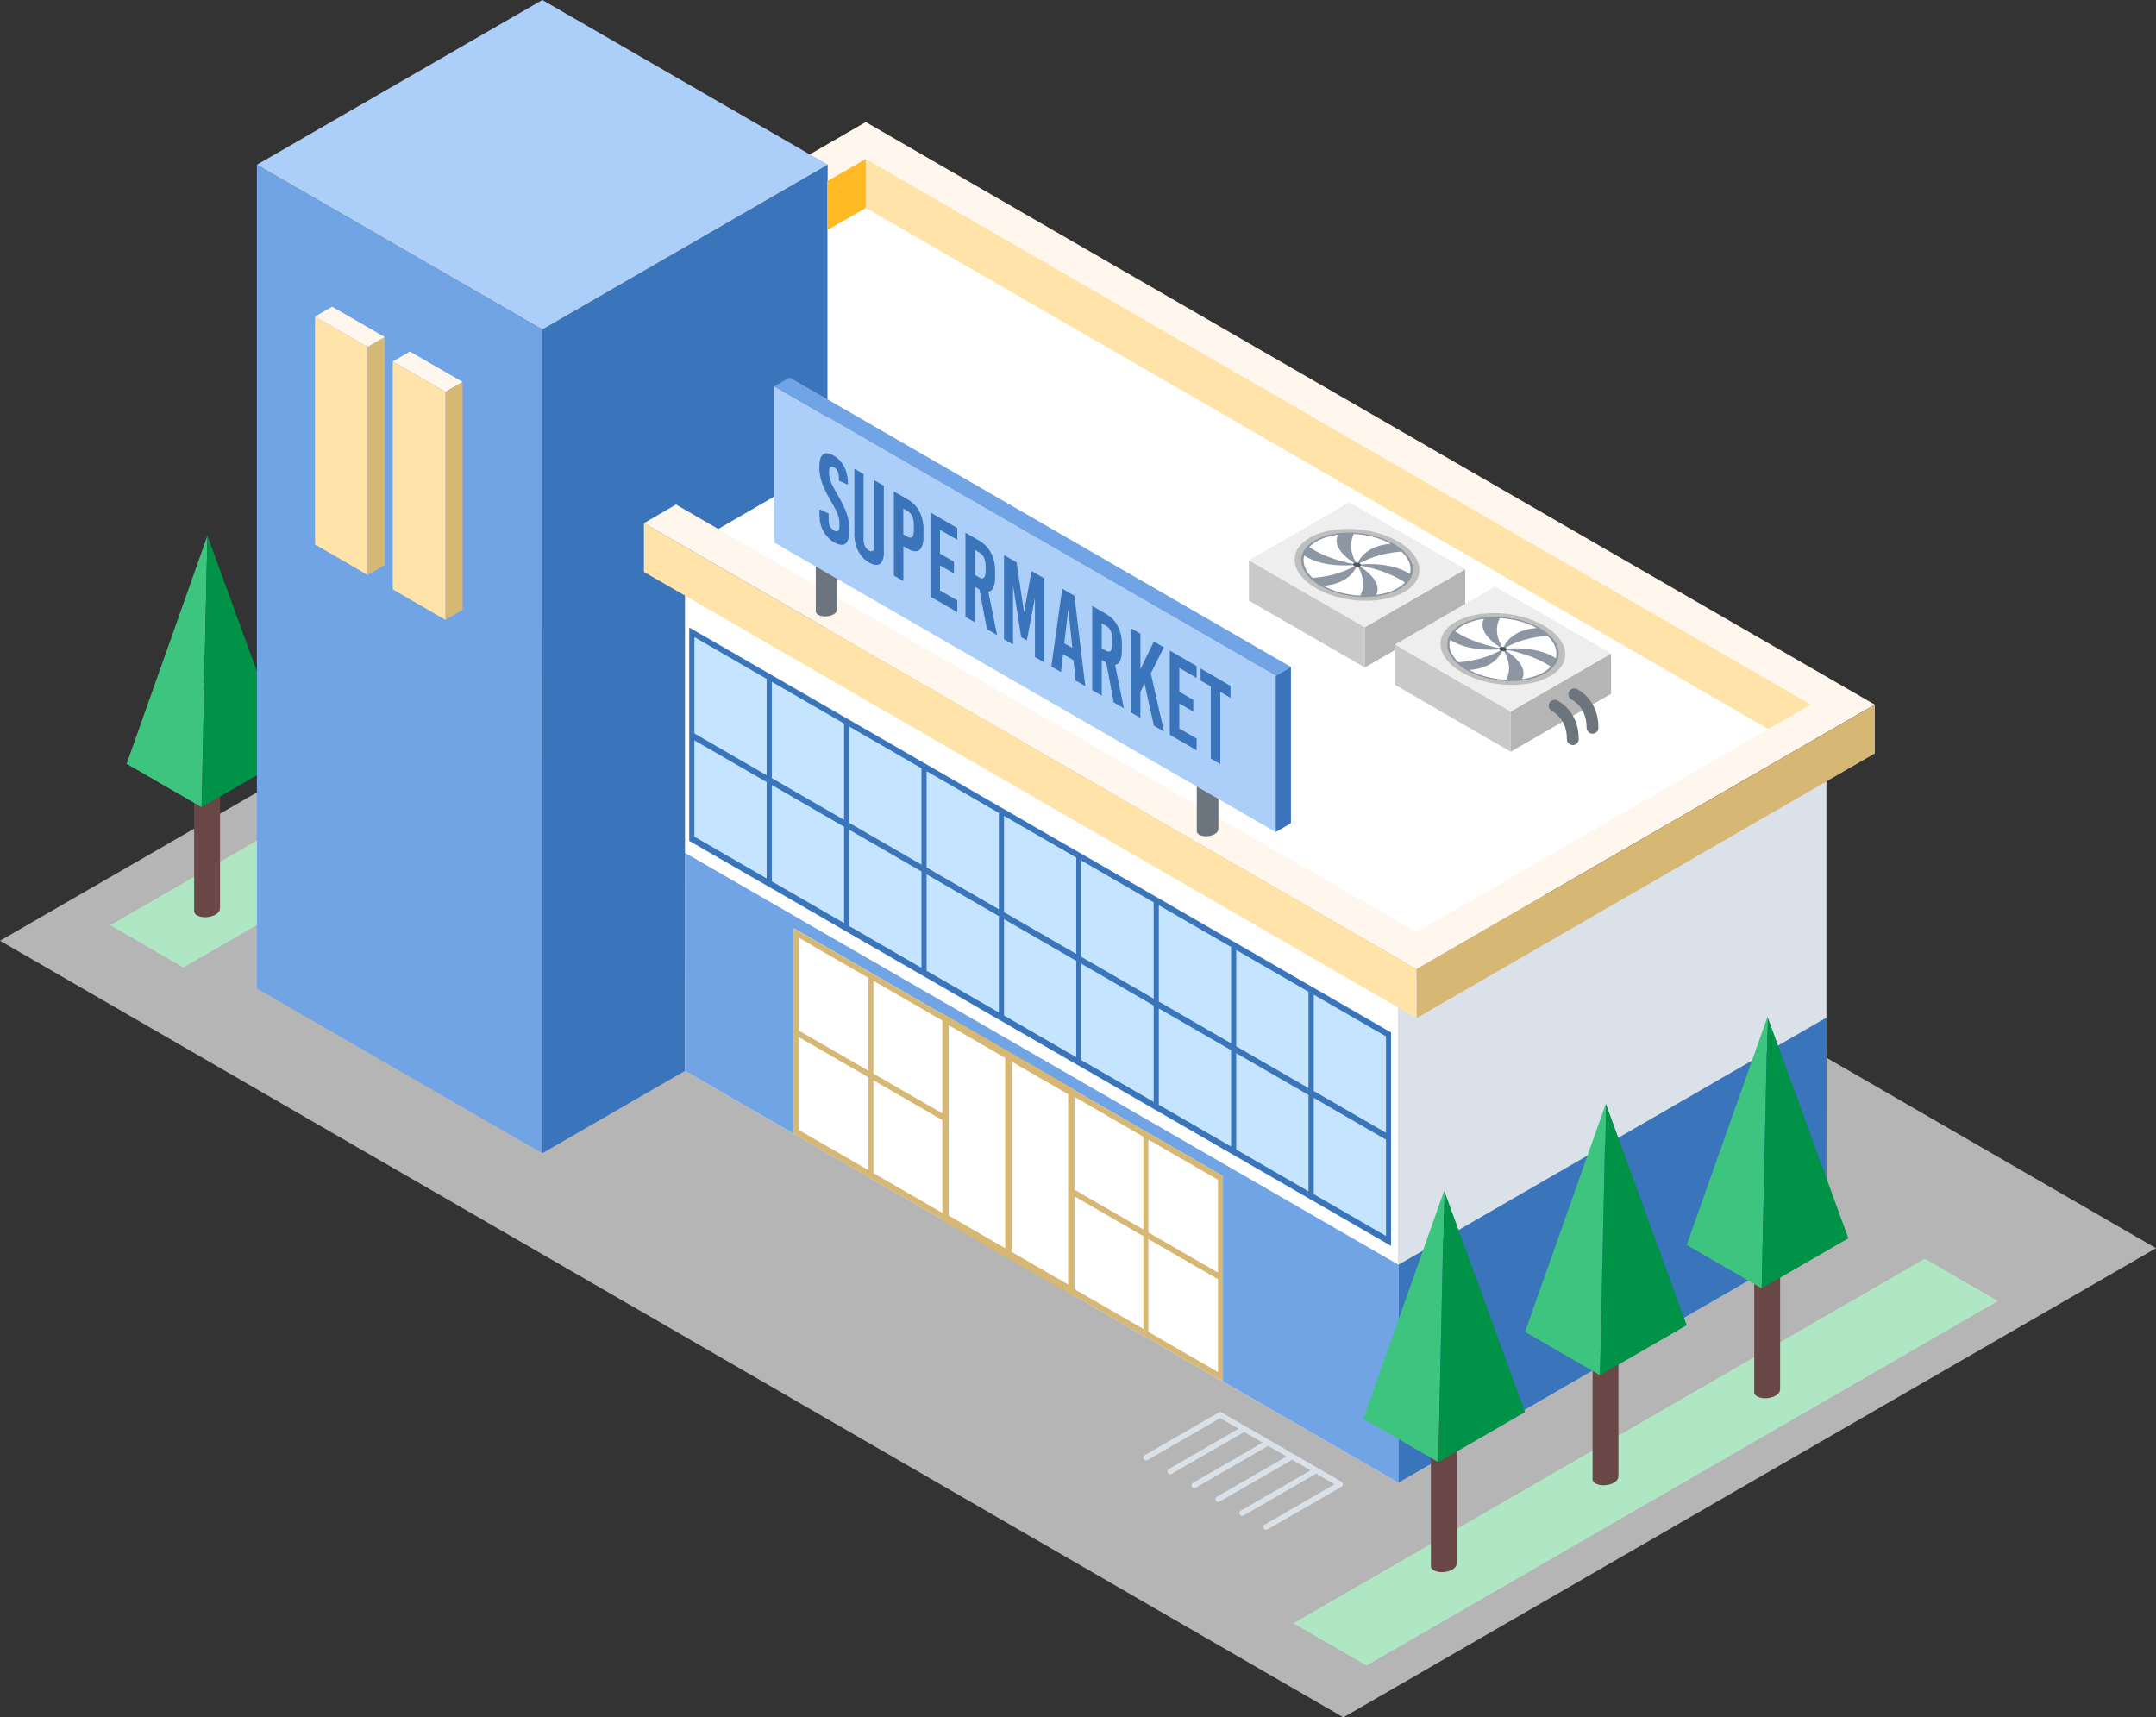 <?xml version="1.0" encoding="UTF-8"?>
<svg id="Layer_2" data-name="Layer 2" xmlns="http://www.w3.org/2000/svg" width="251.52" height="200.35" viewBox="0 0 251.52 200.35">
  <rect x="0" y="0" width="251.52" height="200.35" fill="#333333" stroke="none"/>
  <g id="OBJECTS">
    <g>
      <polygon points="156.72 200.35 0 109.75 94.79 55.02 251.52 145.62 156.72 200.35" style="fill: #b5b5b5;"/>
      <polygon points="159.42 194.31 233.09 151.78 224.55 146.84 150.88 189.38 159.42 194.31" style="fill: #afe6c3;"/>
      <polygon points="21.4 112.87 95.07 70.33 86.53 65.4 12.86 107.94 21.4 112.87" style="fill: #afe6c3;"/>
      <g>
        <path d="M25.67,86.34c.02-.22-.09-.44-.37-.59-.55-.32-1.52-.28-2.16.09-.43.25-.58.58-.47.87h-.02v3.08c0,.05,0,.1,0,.15v4.57c0,.05,0,.1,0,.15v.04s0,.06,0,.08c0,.05,0,.09,0,.14v7.85c-.02.08-.01.15,0,.22v3.13c-.02.08-.01.15,0,.22v.09h.02c.05.13.14.26.32.36.55.32,1.52.28,2.16-.09.37-.22.53-.49.5-.75h.02s0-8.19,0-8.19c0,0,0,0,0,0h0s0,0,0,0c0,0,0,0,0,0v-3.35s0,0,0,0h0s0,0,0,0c0,0,0,0,0,0v-4.7s0,0,0,0h0s0,0,0,0c0,0,0,0,0,0v-3.34s0,0,0,0h0s0,0,0,0Z" style="fill: #694747;"/>
        <polygon points="14.77 89.11 24.2 62.49 23.52 94.17 14.77 89.11" style="fill: #3dc47e;"/>
        <polygon points="24.2 62.49 33.63 88.33 23.52 94.17 24.2 62.49" style="fill: #009246;"/>
      </g>
      <g>
        <g>
          <polygon points="29.97 19.22 63.27 38.44 63.27 134.54 29.97 115.32 29.97 19.22" style="fill: #70a4e4;"/>
          <polygon points="96.56 19.22 63.27 38.44 63.27 134.54 96.56 115.32 96.56 19.22" style="fill: #3a74ba;"/>
          <polygon points="29.97 19.22 63.27 0 96.56 19.22 63.27 38.44 29.97 19.22" style="fill: #accffa;"/>
        </g>
        <polygon points="163.14 115.32 79.91 67.27 79.91 124.93 163.14 172.98 163.14 115.32" style="fill: #fff;"/>
        <polygon points="163.14 115.32 213.07 86.49 213.07 144.15 163.14 172.98 163.14 115.32" style="fill: #dae1e8;"/>
        <g>
          <polygon points="45.82 42.17 47.82 41.01 53.97 44.56 51.96 45.72 45.82 42.17" style="fill: #fff7ee;"/>
          <polygon points="51.96 72.31 53.97 71.15 53.97 44.56 51.96 45.72 51.96 72.31" style="fill: #d6b774;"/>
          <polygon points="45.82 42.17 45.82 68.76 51.96 72.31 51.96 45.72 45.82 42.17" style="fill: #ffe3a8;"/>
        </g>
        <g>
          <polygon points="36.75 63.52 42.9 67.08 42.9 40.48 36.75 36.93 36.75 63.52" style="fill: #ffe3a8;"/>
          <polygon points="36.75 36.93 38.75 35.78 44.9 39.33 42.9 40.48 36.75 36.93" style="fill: #fff7ee;"/>
          <polygon points="42.9 67.08 44.9 65.92 44.9 39.33 42.9 40.48 42.9 67.08" style="fill: #d6b774;"/>
        </g>
        <g>
          <polygon points="101 14.24 94.46 18.02 96.55 19.22 96.55 54.35 83.8 61.72 78.86 58.86 75.13 61.03 165.25 113.06 218.71 82.2 101 14.24" style="fill: #fff7ee;"/>
          <polygon points="101 18.55 96.55 21.11 96.55 54.35 83.8 61.72 165.25 108.75 211.25 82.2 101 18.55" style="fill: #fff;"/>
          <polygon points="218.72 82.2 165.26 113.06 165.26 118.77 218.72 87.9 218.72 82.2" style="fill: #d6b774;"/>
          <polygon points="165.25 113.06 165.25 118.77 75.12 66.72 75.12 61.03 75.13 61.03 165.25 113.06" style="fill: #ffe3a8;"/>
          <polygon points="101.01 18.55 101.01 24.26 206.3 85.05 211.25 82.2 101.01 18.55" style="fill: #ffe3a8;"/>
          <polygon points="101 18.55 101 24.26 96.55 26.82 96.55 21.11 101 18.55" style="fill: #ffb923;"/>
        </g>
        <g>
          <path d="M97.69,71.02v-6.84s0,0,0,0h0s0,0,0,0c.02-.19-.08-.37-.31-.5-.46-.27-1.27-.23-1.8.07-.36.21-.49.49-.4.73h-.01v6.69c-.02.06-.01.12,0,.19v.07h.02c.04.11.12.22.27.3.46.27,1.27.23,1.8-.07.31-.18.44-.41.42-.63h.02Z" style="fill: #6c747d;"/>
          <path d="M142.14,96.67v-6.84s0,0,0,0h0s0,0,0,0c.02-.19-.08-.37-.31-.5-.46-.27-1.27-.23-1.8.07-.36.21-.49.49-.4.73h-.01v6.69c-.02.06-.01.12,0,.19v.07h.02c.04.11.12.22.27.3.46.27,1.27.23,1.8-.07.31-.18.44-.41.42-.63h.02Z" style="fill: #6c747d;"/>
          <g>
            <polygon points="148.82 97.07 90.33 63.3 90.33 45.07 148.82 78.84 148.82 97.07" style="fill: #accffa;"/>
            <polygon points="92.12 44.04 90.33 45.07 148.82 78.84 150.6 77.81 92.12 44.04" style="fill: #70a4e4;"/>
            <g>
              <path d="M98.93,56.3v.25l-1.07-.48v-.37c0-.56-.2-.97-.57-1.18-.37-.21-.57-.03-.57.53v.13c0,.58.19,1.18.94,2.45,1.02,1.74,1.4,2.77,1.4,3.95v.49c0,1.4-.62,1.84-1.73,1.21-1.1-.64-1.73-1.8-1.73-3.2v-.66l1.07.48v.7c0,.62.21,1.05.63,1.29.42.24.63.06.63-.56v-.32c0-.62-.22-1.24-.97-2.51-1.02-1.74-1.37-2.75-1.37-3.9v-.21c0-1.4.6-1.86,1.66-1.24,1.06.61,1.66,1.76,1.66,3.16Z" style="fill: #3a74ba;"/>
              <path d="M103.13,64.29c0,1.54-.66,1.96-1.74,1.34-1.05-.61-1.72-1.79-1.72-3.33v-7.62l1.07.62v7.57c0,.72.24,1.12.63,1.35.39.22.63.1.63-.62v-7.57l1.11.64v7.62Z" style="fill: #3a74ba;"/>
              <path d="M107.73,61.81v.79c0,1.61-.65,2.11-1.85,1.41l-.49-.29v4.07l-1.11-.64v-9.82l1.61.93c1.2.69,1.85,1.94,1.85,3.55ZM105.38,59.34v3l.45.26c.54.31.78.07.78-.76v-.59c0-.83-.24-1.35-.78-1.66l-.45-.26Z" style="fill: #3a74ba;"/>
              <path d="M111.68,62.98l-2.02-1.17v2.78l1.63.94v1.37l-1.63-.94v2.92l2.02,1.17v1.37l-3.13-1.81v-9.82l3.13,1.81v1.37Z" style="fill: #3a74ba;"/>
              <path d="M115.14,73.42l-.88-4.66-.52-.3v4.15l-1.11-.64v-9.82l1.61.93c1.2.69,1.85,1.94,1.85,3.55v.7c0,1.04-.27,1.61-.79,1.7l1.02,5.06-1.18-.68ZM113.75,64.17v2.92l.45.26c.54.31.78.07.78-.76v-.51c0-.83-.24-1.35-.78-1.66l-.45-.26Z" style="fill: #3a74ba;"/>
              <path d="M121.86,77.3l-1.12-.64v-6.82h-.02s-.93,4.87-.93,4.87l-.66-.38-.93-5.95h-.02s0,6.81,0,6.81l-1.05-.61v-9.82l1.46.84.87,5.78h.02s.86-4.76.86-4.76l1.5.87v9.82Z" style="fill: #3a74ba;"/>
              <path d="M126.62,80.05l-1.14-.66-.24-2.37-1.23-.71-.24,2.09-1.12-.64,1.27-9.08,1.42.82,1.27,10.55ZM124.61,71.17l-.45,3.88.94.54-.45-4.4-.03-.02Z" style="fill: #3a74ba;"/>
              <path d="M129.93,81.96l-.88-4.66-.52-.3v4.15l-1.11-.64v-9.82l1.61.93c1.2.69,1.85,1.94,1.85,3.55v.7c0,1.04-.27,1.61-.79,1.7l1.02,5.06-1.18-.68ZM128.53,72.71v2.92l.45.26c.54.31.78.07.78-.76v-.5c0-.83-.24-1.35-.78-1.66l-.45-.26Z" style="fill: #3a74ba;"/>
              <path d="M134.25,78.54l1.55,6.81-1.19-.69-1.09-4.92-.48.98v3.03l-1.11-.64v-9.82l1.11.64v4.1h.02s1.55-3.19,1.55-3.19l1.17.67-1.51,3.02Z" style="fill: #3a74ba;"/>
              <path d="M139.6,79.09l-2.02-1.17v2.78l1.63.94v1.37l-1.63-.94v2.92l2.02,1.17v1.37l-3.13-1.81v-9.82l3.13,1.81v1.37Z" style="fill: #3a74ba;"/>
              <path d="M143.55,81.41l-1.19-.69v8.42l-1.11-.64v-8.42l-1.19-.69v-1.4l3.49,2.02v1.4Z" style="fill: #3a74ba;"/>
            </g>
            <polygon points="150.6 77.81 148.82 78.84 148.82 97.07 150.6 96.04 150.6 77.81" style="fill: #3a74ba;"/>
          </g>
        </g>
        <g>
          <polygon points="135.2 104.82 80.41 73.18 80.41 98.06 162.28 145.33 162.28 120.45 135.2 104.82" style="fill: #c4e4ff;"/>
          <path d="M162.28,120.45l-.6-.34-8.43-4.87-.6-.34-8.43-4.87-.6-.34-8.43-4.87h0s-9.03-5.21-9.03-5.21l-.6-.34-8.43-4.87-.6-.34-8.43-4.87-.6-.34-8.43-4.87-.6-.34-8.43-4.87-.6-.34-9.03-5.21v24.88l9.03,5.21.6.34,8.43,4.87.6.35,8.43,4.87.6.34,8.43,4.87.6.34,8.43,4.87.6.34,9.03,5.21,8.43,4.87.6.34,8.43,4.87.6.34,8.43,4.87.6.35v-24.88ZM89.44,102.48l-8.43-4.87v-11.24l8.43,4.87v11.24ZM89.44,90.44l-8.43-4.87v-11.24l8.43,4.87v11.24ZM98.47,107.69l-8.43-4.87v-11.24l8.43,4.87v11.24ZM98.47,95.65l-8.43-4.87v-11.24l8.43,4.87v11.24ZM107.5,112.91l-8.43-4.87v-11.24l8.43,4.87v11.24ZM107.5,100.87l-8.43-4.87v-11.24l8.43,4.87v11.24ZM116.53,118.12l-8.43-4.87v-11.24l8.43,4.87v11.24ZM116.53,106.08l-8.43-4.87v-11.24l8.43,4.87v11.24ZM125.56,123.34l-8.43-4.87v-11.24l8.43,4.87v11.24ZM125.56,111.29l-8.43-4.87v-11.24l8.43,4.87v11.24ZM134.59,128.55l-8.43-4.87v-11.24l8.43,4.87v11.24ZM134.59,116.51l-8.43-4.87v-11.24l8.43,4.87v11.24ZM143.62,133.76l-8.43-4.87v-11.24l8.43,4.87v11.24ZM143.62,121.72l-8.43-4.87v-11.24l8.43,4.87v11.24ZM152.65,138.98l-8.43-4.87v-11.24l8.43,4.87v11.24ZM152.65,126.94l-8.43-4.87v-11.24l8.43,4.87v11.24ZM161.69,144.19l-8.43-4.87v-11.24l8.43,4.87v11.24ZM161.69,132.15l-8.43-4.87v-11.24l8.43,4.87v11.24Z" style="fill: #3a74ba;"/>
        </g>
        <polygon points="79.91 124.93 79.89 99.48 163.11 147.53 163.14 172.98 79.91 124.93" style="fill: #70a4e4;"/>
        <polygon points="163.14 147.55 163.14 172.98 213.07 144.15 213.1 118.7 163.14 147.55" style="fill: #3a74ba;"/>
        <g>
          <polygon points="142.67 161.17 92.62 132.27 92.62 108.3 142.67 137.2 142.67 161.17" style="fill: #fff;"/>
          <path d="M133.97,132.18l-.58-.33-8.04-4.64v-.11l-7.34-4.24-.75-.43-7.34-4.24v.11l-8.04-4.64-.58-.33-8.7-5.02v23.97l8.7,5.02.58.33,8.04,4.64v.11l7.34,4.24.75.43,7.34,4.24v-.11l8.04,4.64.58.33,8.7,5.02v-23.97l-8.7-5.02ZM133.39,132.61v10.83l-8.04-4.64v-10.83l8.04,4.64ZM101.89,114.42l8.04,4.64v10.83l-8.04-4.64v-10.83ZM93.19,109.4l8.12,4.69v10.83l-8.12-4.69v-10.83ZM101.32,136.52l-8.12-4.69v-10.83l8.12,4.69v10.83ZM101.89,136.86v-10.83l8.04,4.64v10.83l-8.04-4.64ZM110.68,141.81v-22.2l6.59,3.81v22.2l-6.59-3.81ZM124.61,149.86l-6.59-3.81v-22.2l6.59,3.81v22.2ZM133.39,155.04l-8.04-4.64v-10.83l8.04,4.64v10.83ZM142.09,160.07l-8.12-4.69v-10.83l8.12,4.69v10.83ZM133.97,143.78v-10.83l8.12,4.69v10.83l-8.12-4.69Z" style="fill: #d6b774;"/>
        </g>
        <g>
          <g>
            <polygon points="145.7 65.36 159.22 73.17 159.22 77.87 145.7 70.07 145.7 65.36" style="fill: #c9c9c9;"/>
            <polygon points="170.93 66.41 170.93 71.11 159.22 77.87 159.22 73.17 170.93 66.41" style="fill: #b5b5b5;"/>
            <polygon points="159.22 73.17 170.93 66.41 157.41 58.61 145.7 65.36 159.22 73.17" style="fill: #eee;"/>
            <g>
              <path d="M153.55,68.64c3.04,1.75,7.63,1.94,10.26.43,2.63-1.52,2.3-4.17-.74-5.92-3.04-1.75-7.63-1.94-10.26-.43-2.63,1.52-2.3,4.17.74,5.92Z" style="fill: #bfbfbf;"/>
              <path d="M154.06,68.35c2.72,1.57,6.82,1.74,9.18.38s2.06-3.73-.66-5.3c-2.72-1.57-6.82-1.74-9.18-.38-2.35,1.36-2.06,3.73.66,5.3Z" style="fill: #8d97a3;"/>
              <path d="M163.52,64.35c-1.39.09-3.37.43-5.2,1.54,0,0,3.71-.53,6.16,1.07.24-.85-.09-1.78-.96-2.6ZM158.32,65.89s.58-2.21,3.93-2.45c-1.26-.69-2.8-1.07-4.3-1.15-.39.75-.62,1.97.38,3.59ZM158.32,65.89s3.13,1.67,2.23,3.52c.93-.13,1.79-.39,2.49-.79.35-.2.63-.43.86-.67-1-.67-2.75-1.54-5.58-2.05ZM158.32,65.89s-3.13-1.67-2.23-3.52c-.93.13-1.79.39-2.49.79-.35.2-.63.43-.86.67,1,.67,2.75,1.54,5.58,2.05ZM158.32,65.89s-.58,2.21-3.93,2.45c1.26.69,2.8,1.07,4.3,1.15.39-.75.62-1.97-.38-3.59ZM153.11,67.42c1.39-.09,3.37-.43,5.2-1.54,0,0-3.71.53-6.16-1.07-.24.85.09,1.78.96,2.6Z" style="fill: #fff;"/>
              <path d="M158.02,66.06c.19.11.48.12.64.03.16-.09.14-.26-.05-.37-.19-.11-.48-.12-.64-.03-.16.09-.14.26.05.37Z" style="fill: #51585e;"/>
            </g>
          </g>
          <g>
            <g>
              <polygon points="162.73 75.19 176.24 83 176.24 87.7 162.73 79.89 162.73 75.19" style="fill: #c9c9c9;"/>
              <polygon points="187.95 76.24 187.95 80.94 176.24 87.7 176.24 83 187.95 76.24" style="fill: #b5b5b5;"/>
              <polygon points="176.24 83 187.95 76.24 174.43 68.43 162.73 75.19 176.24 83" style="fill: #eee;"/>
              <g>
                <path d="M170.57,78.46c3.04,1.75,7.63,1.94,10.26.43,2.63-1.52,2.3-4.17-.74-5.92-3.04-1.75-7.63-1.94-10.26-.43s-2.3,4.17.74,5.92Z" style="fill: #bfbfbf;"/>
                <path d="M171.08,78.17c2.72,1.57,6.82,1.74,9.18.38,2.35-1.36,2.06-3.73-.66-5.3-2.72-1.57-6.82-1.74-9.18-.38-2.35,1.36-2.06,3.73.66,5.3Z" style="fill: #8d97a3;"/>
                <path d="M180.54,74.18c-1.39.09-3.37.43-5.2,1.54,0,0,3.71-.53,6.16,1.07.24-.85-.09-1.78-.96-2.6ZM175.34,75.71s.58-2.21,3.93-2.45c-1.26-.69-2.8-1.07-4.3-1.15-.39.75-.62,1.97.38,3.59ZM175.34,75.71s3.13,1.67,2.23,3.52c.93-.13,1.79-.39,2.49-.79.35-.2.63-.43.86-.67-1-.67-2.75-1.54-5.58-2.05ZM175.34,75.71s-3.13-1.67-2.23-3.52c-.93.13-1.79.39-2.49.79-.35.2-.63.43-.86.67,1,.67,2.75,1.54,5.58,2.05ZM175.34,75.71s-.58,2.21-3.93,2.45c1.26.69,2.8,1.07,4.3,1.15.39-.75.62-1.97-.38-3.59ZM170.13,77.25c1.39-.09,3.37-.43,5.2-1.54,0,0-3.71.53-6.16-1.07-.24.85.09,1.78.96,2.6Z" style="fill: #fff;"/>
                <path d="M175.04,75.89c.19.11.48.12.64.03.16-.09.14-.26-.05-.37-.19-.11-.48-.12-.64-.03-.16.09-.14.26.05.37Z" style="fill: #51585e;"/>
              </g>
            </g>
            <g>
              <path d="M183.48,86.93c.38,0,.69-.31.69-.69.04-3.29-2.41-4.48-2.51-4.53-.35-.16-.76-.01-.92.33-.16.35-.01.76.33.92.08.04,1.75.89,1.72,3.26,0,.38.3.7.69.7h0Z" style="fill: #6c747d;"/>
              <path d="M185.78,85.6c.38,0,.69-.31.69-.69.04-3.29-2.41-4.48-2.51-4.53-.35-.16-.76-.01-.92.33-.16.35-.01.76.33.92.08.04,1.75.89,1.72,3.26,0,.38.3.7.69.7h0Z" style="fill: #6c747d;"/>
            </g>
          </g>
        </g>
      </g>
      <g>
        <path d="M169.95,162.75c.02-.22-.09-.44-.37-.59-.55-.32-1.52-.28-2.16.09-.43.25-.58.58-.47.87h-.02v3.08c0,.05,0,.1,0,.15v4.57c0,.05,0,.1,0,.15v.04s0,.05,0,.08c0,.05,0,.09,0,.14v7.85c-.02.08-.01.15,0,.22v3.13c-.02.08-.01.15,0,.22v.09h.02c.05.13.14.26.32.36.55.32,1.52.28,2.16-.09.37-.22.53-.49.5-.75h.02s0-8.19,0-8.19c0,0,0,0,0,0h0s0,0,0,0c0,0,0,0,0,0v-3.35s0,0,0,0h0s0,0,0,0c0,0,0,0,0,0v-4.7s0,0,0,0h0s0,0,0,0c0,0,0,0,0,0v-3.34s0,0,0,0h0s0,0,0,0Z" style="fill: #694747;"/>
        <polygon points="159.05 165.52 168.48 138.9 167.8 170.58 159.05 165.52" style="fill: #3dc47e;"/>
        <polygon points="168.48 138.9 177.91 164.74 167.8 170.58 168.48 138.9" style="fill: #009246;"/>
      </g>
      <g>
        <path d="M188.81,152.61c.02-.22-.09-.44-.37-.59-.55-.32-1.52-.28-2.16.09-.43.25-.58.58-.47.87h-.02v3.08c0,.05,0,.1,0,.15v4.57c0,.05,0,.1,0,.15v.04s0,.06,0,.08c0,.05,0,.09,0,.14v7.85c-.02.08-.01.15,0,.22v3.13c-.02.08-.01.15,0,.22v.09h.02c.05.13.14.26.32.36.55.32,1.52.28,2.16-.09.37-.22.53-.49.5-.75h.02s0-8.19,0-8.19c0,0,0,0,0,0h0s0,0,0,0c0,0,0,0,0,0v-3.35s0,0,0,0h0s0,0,0,0c0,0,0,0,0,0v-4.7s0,0,0,0h0s0,0,0,0c0,0,0,0,0,0v-3.34s0,0,0,0h0s0,0,0,0Z" style="fill: #694747;"/>
        <polygon points="177.91 155.38 187.34 128.76 186.66 160.44 177.91 155.38" style="fill: #3dc47e;"/>
        <polygon points="187.34 128.76 196.77 154.6 186.66 160.44 187.34 128.76" style="fill: #009246;"/>
      </g>
      <g>
        <path d="M207.67,142.46c.02-.22-.09-.44-.37-.59-.55-.32-1.52-.28-2.16.09-.43.25-.58.58-.47.87h-.02v3.08c0,.05,0,.1,0,.15v4.57c0,.05,0,.1,0,.15v.04s0,.06,0,.08c0,.05,0,.09,0,.14v7.85c-.02.08-.01.15,0,.22v3.13c-.02.08-.01.15,0,.22v.09h.02c.05.13.14.26.32.36.55.32,1.52.28,2.16-.09.37-.22.53-.49.5-.75h.02s0-8.19,0-8.19c0,0,0,0,0,0h0s0,0,0,0c0,0,0,0,0,0v-3.34s0,0,0,0h0s0,0,0,0c0,0,0,0,0,0v-4.7s0,0,0,0h0s0,0,0,0c0,0,0,0,0,0v-3.35s0,0,0,0h0s0,0,0,0Z" style="fill: #694747;"/>
        <polygon points="196.77 145.24 206.2 118.62 205.52 150.3 196.77 145.24" style="fill: #3dc47e;"/>
        <polygon points="206.2 118.62 215.63 144.46 205.52 150.3 206.2 118.62" style="fill: #009246;"/>
      </g>
      <path d="M156.53,172.88l-14.02-8.1c-.1-.06-.23-.06-.33,0l-8.63,4.98c-.16.09-.21.29-.12.45.09.16.29.21.45.12l8.47-4.89,2.15,1.24-8.14,4.7c-.16.09-.21.29-.12.45.06.1.17.16.28.16.06,0,.11-.01.16-.04l8.47-4.89,2.15,1.24-8.14,4.7c-.16.09-.21.29-.12.45.06.1.17.16.28.16.06,0,.11-.01.16-.04l8.46-4.89,2.15,1.24-8.14,4.7c-.16.09-.21.29-.12.45.06.1.17.16.28.16.06,0,.11-.01.16-.04l8.47-4.89,2.15,1.24-8.14,4.7c-.16.09-.21.29-.12.45.06.1.17.16.28.16.06,0,.11-.01.16-.04l8.47-4.89,2.15,1.24-8.14,4.7c-.16.09-.21.29-.12.45.06.1.17.16.28.16.06,0,.11-.01.16-.04l8.63-4.98c.1-.06.16-.17.16-.28s-.06-.22-.16-.28Z" style="fill: #dae1e8;"/>
    </g>
  </g>
</svg>